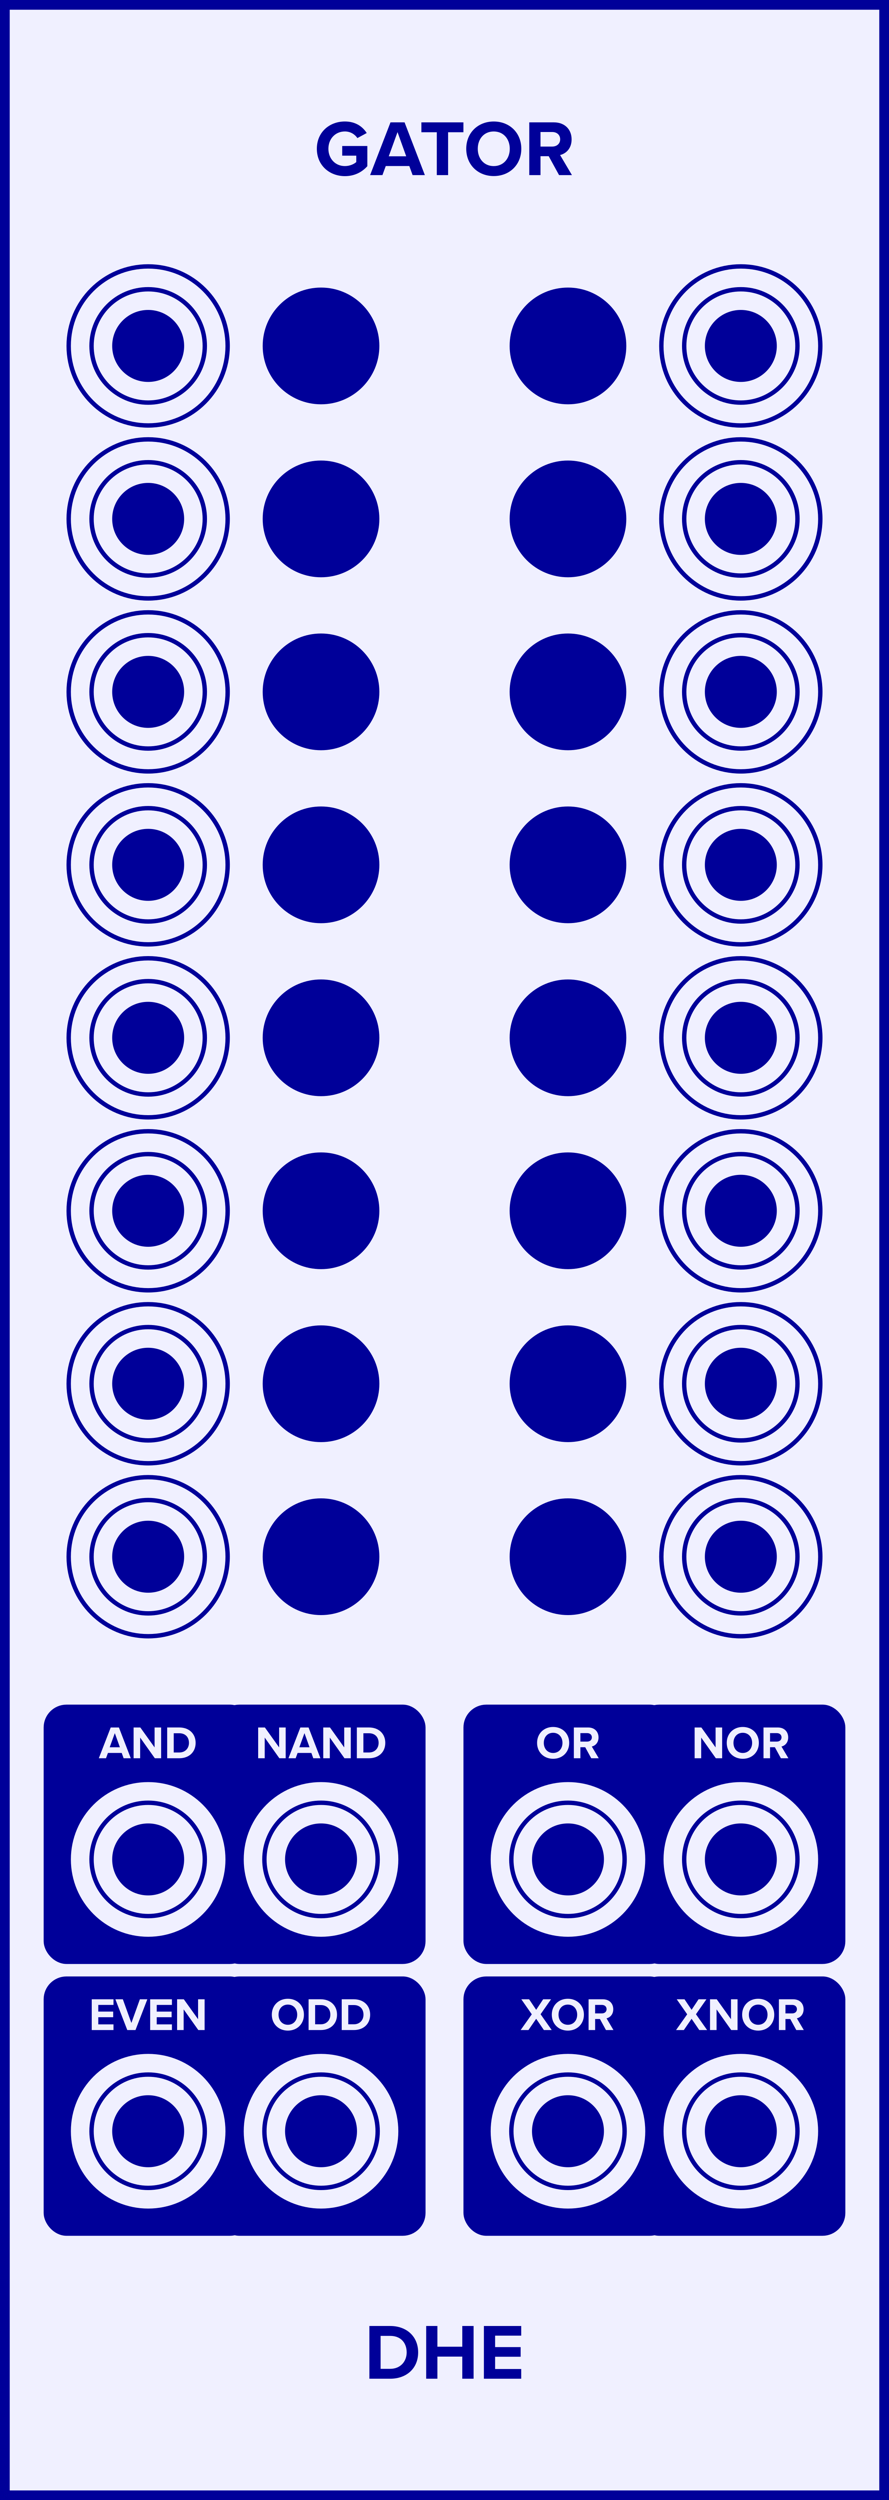 <?xml version="1.0" encoding="UTF-8" standalone="no"?>
<svg xmlns:dc="http://purl.org/dc/elements/1.1/" xmlns:cc="http://creativecommons.org/ns#" xmlns:rdf="http://www.w3.org/1999/02/22-rdf-syntax-ns#" xmlns:svg="http://www.w3.org/2000/svg" xmlns="http://www.w3.org/2000/svg" version="1.1" width="45.720mm" height="128.500mm" viewBox="0 0 45.720 128.500" id="svg414">
  <rect x="0" y="0" width="45.720" height="128.500" fill="#808080" stroke="none"/>
  <defs id="defs418"/>
  <g id="faceplate">
    <rect x="0.250" y="0.250" width="45.220" height="128.000" fill="#f0f0ff" stroke="#000099" stroke-width="0.500" rx="0.000" ry="0.000" id="rect2"/>
    <g transform="translate(22.860,9.000)" id="g6">
      <g aria-label="GATOR" id="text4" style="font-weight:bold;font-size:4.064px;font-family:'Proxima Nova';dominant-baseline:alphabetic;text-anchor:middle;fill:#000099">
        <path d="m -6.565,-1.353 c 0,0.853 0.65,1.406 1.443,1.406 0.492,0 0.878,-0.203 1.154,-0.512 V -1.496 h -1.292 v 0.496 h 0.723 v 0.329 c -0.118,0.106 -0.337,0.207 -0.585,0.207 -0.492,0 -0.849,-0.378 -0.849,-0.89 0,-0.512 0.358,-0.89 0.849,-0.89 0.284,0 0.516,0.15 0.642,0.341 l 0.48,-0.26 c -0.207,-0.321 -0.561,-0.593 -1.122,-0.593 -0.792,0 -1.443,0.545 -1.443,1.402 z" style="font-weight:bold;font-size:4.064px;font-family:'Proxima Nova';dominant-baseline:alphabetic;text-anchor:middle;fill:#000099" id="path422"/>
        <path d="m -1.64,0 h 0.63 l -1.044,-2.711 h -0.723 L -3.826,0 h 0.634 l 0.171,-0.467 h 1.211 z m -0.776,-2.211 0.447,1.244 h -0.898 z" style="font-weight:bold;font-size:4.064px;font-family:'Proxima Nova';dominant-baseline:alphabetic;text-anchor:middle;fill:#000099" id="path424"/>
        <path d="m -0.396,0 h 0.581 v -2.203 h 0.788 v -0.508 H -1.188 v 0.508 h 0.792 z" style="font-weight:bold;font-size:4.064px;font-family:'Proxima Nova';dominant-baseline:alphabetic;text-anchor:middle;fill:#000099" id="path426"/>
        <path d="m 1.118,-1.353 c 0,0.817 0.597,1.402 1.414,1.402 0.821,0 1.418,-0.585 1.418,-1.402 0,-0.817 -0.597,-1.402 -1.418,-1.402 -0.817,0 -1.414,0.585 -1.414,1.402 z m 2.239,0 c 0,0.504 -0.325,0.89 -0.825,0.89 -0.5,0 -0.821,-0.386 -0.821,-0.89 0,-0.508 0.321,-0.89 0.821,-0.89 0.5,0 0.825,0.382 0.825,0.89 z" style="font-weight:bold;font-size:4.064px;font-family:'Proxima Nova';dominant-baseline:alphabetic;text-anchor:middle;fill:#000099" id="path428"/>
        <path d="m 5.892,0 h 0.662 l -0.61,-1.032 c 0.293,-0.069 0.593,-0.325 0.593,-0.805 0,-0.504 -0.345,-0.874 -0.91,-0.874 H 4.36 V 0 h 0.577 v -0.971 h 0.423 z m 0.057,-1.841 c 0,0.228 -0.175,0.374 -0.406,0.374 H 4.937 v -0.748 h 0.606 c 0.232,0 0.406,0.146 0.406,0.374 z" style="font-weight:bold;font-size:4.064px;font-family:'Proxima Nova';dominant-baseline:alphabetic;text-anchor:middle;fill:#000099" id="path430"/>
      </g>
    </g>
    <g transform="translate(22.860,119.500)" id="g10">
      <g aria-label="DHE" id="text8" style="font-weight:bold;font-size:4.064px;font-family:'Proxima Nova';dominant-baseline:hanging;text-anchor:middle;fill:#000099">
        <path d="m -3.863,2.758 h 1.069 c 0.849,0 1.439,-0.536 1.439,-1.353 0,-0.817 -0.589,-1.357 -1.439,-1.357 H -3.863 Z M -3.286,2.25 V 0.556 h 0.492 c 0.557,0 0.849,0.37 0.849,0.849 0,0.459 -0.313,0.845 -0.849,0.845 z" style="font-weight:bold;font-size:4.064px;font-family:'Proxima Nova';dominant-baseline:hanging;text-anchor:middle;fill:#000099" id="path433"/>
        <path d="M 0.915,2.758 H 1.496 V 0.048 H 0.915 V 1.113 H -0.365 V 0.048 H -0.942 V 2.758 h 0.577 V 1.621 h 1.28 z" style="font-weight:bold;font-size:4.064px;font-family:'Proxima Nova';dominant-baseline:hanging;text-anchor:middle;fill:#000099" id="path435"/>
        <path d="M 2.026,2.758 H 3.945 V 2.259 H 2.603 V 1.629 H 3.916 V 1.133 H 2.603 V 0.544 H 3.945 V 0.048 H 2.026 Z" style="font-weight:bold;font-size:4.064px;font-family:'Proxima Nova';dominant-baseline:hanging;text-anchor:middle;fill:#000099" id="path437"/>
      </g>
    </g>
    <g transform="translate(7.620,12.580)" id="g14">
      <g id="text12" style="font-weight:bold;font-size:2.371px;font-family:'Proxima Nova';dominant-baseline:alphabetic;text-anchor:middle;fill:#000099"/>
    </g>
    <g transform="translate(38.100,12.580)" id="g18">
      <g id="text16" style="font-weight:bold;font-size:2.371px;font-family:'Proxima Nova';dominant-baseline:alphabetic;text-anchor:middle;fill:#000099"/>
    </g>
    <g transform="translate(7.620,21.470)" id="g22">
      <g id="text20" style="font-weight:bold;font-size:2.371px;font-family:'Proxima Nova';dominant-baseline:alphabetic;text-anchor:middle;fill:#000099"/>
    </g>
    <g transform="translate(38.100,21.470)" id="g26">
      <g id="text24" style="font-weight:bold;font-size:2.371px;font-family:'Proxima Nova';dominant-baseline:alphabetic;text-anchor:middle;fill:#000099"/>
    </g>
    <g transform="translate(7.620,30.360)" id="g30">
      <g id="text28" style="font-weight:bold;font-size:2.371px;font-family:'Proxima Nova';dominant-baseline:alphabetic;text-anchor:middle;fill:#000099"/>
    </g>
    <g transform="translate(38.100,30.360)" id="g34">
      <g id="text32" style="font-weight:bold;font-size:2.371px;font-family:'Proxima Nova';dominant-baseline:alphabetic;text-anchor:middle;fill:#000099"/>
    </g>
    <g transform="translate(7.620,39.250)" id="g38">
      <g id="text36" style="font-weight:bold;font-size:2.371px;font-family:'Proxima Nova';dominant-baseline:alphabetic;text-anchor:middle;fill:#000099"/>
    </g>
    <g transform="translate(38.100,39.250)" id="g42">
      <g id="text40" style="font-weight:bold;font-size:2.371px;font-family:'Proxima Nova';dominant-baseline:alphabetic;text-anchor:middle;fill:#000099"/>
    </g>
    <g transform="translate(7.620,48.140)" id="g46">
      <g id="text44" style="font-weight:bold;font-size:2.371px;font-family:'Proxima Nova';dominant-baseline:alphabetic;text-anchor:middle;fill:#000099"/>
    </g>
    <g transform="translate(38.100,48.140)" id="g50">
      <g id="text48" style="font-weight:bold;font-size:2.371px;font-family:'Proxima Nova';dominant-baseline:alphabetic;text-anchor:middle;fill:#000099"/>
    </g>
    <g transform="translate(7.620,57.030)" id="g54">
      <g id="text52" style="font-weight:bold;font-size:2.371px;font-family:'Proxima Nova';dominant-baseline:alphabetic;text-anchor:middle;fill:#000099"/>
    </g>
    <g transform="translate(38.100,57.030)" id="g58">
      <g id="text56" style="font-weight:bold;font-size:2.371px;font-family:'Proxima Nova';dominant-baseline:alphabetic;text-anchor:middle;fill:#000099"/>
    </g>
    <g transform="translate(7.620,65.920)" id="g62">
      <g id="text60" style="font-weight:bold;font-size:2.371px;font-family:'Proxima Nova';dominant-baseline:alphabetic;text-anchor:middle;fill:#000099"/>
    </g>
    <g transform="translate(38.100,65.920)" id="g66">
      <g id="text64" style="font-weight:bold;font-size:2.371px;font-family:'Proxima Nova';dominant-baseline:alphabetic;text-anchor:middle;fill:#000099"/>
    </g>
    <g transform="translate(7.620,74.810)" id="g70">
      <g id="text68" style="font-weight:bold;font-size:2.371px;font-family:'Proxima Nova';dominant-baseline:alphabetic;text-anchor:middle;fill:#000099"/>
    </g>
    <g transform="translate(38.100,74.810)" id="g74">
      <g id="text72" style="font-weight:bold;font-size:2.371px;font-family:'Proxima Nova';dominant-baseline:alphabetic;text-anchor:middle;fill:#000099"/>
    </g>
    <rect x="2.420" y="87.787" width="10.400" height="12.980" fill="#000099" stroke="#000099" stroke-width="0.350" rx="1.000" ry="1.000" id="rect76"/>
    <g transform="translate(7.620,90.368)" id="g80">
      <g aria-label="AND" id="text78" style="font-weight:bold;font-size:2.371px;font-family:'Proxima Nova';dominant-baseline:alphabetic;text-anchor:middle;fill:#f0f0ff">
        <path d="m -1.262,0 h 0.368 L -1.504,-1.581 h -0.422 L -2.538,0 h 0.37 l 0.1,-0.273 h 0.707 z m -0.453,-1.29 0.261,0.726 h -0.524 z" style="font-weight:bold;font-size:2.371px;font-family:'Proxima Nova';dominant-baseline:alphabetic;text-anchor:middle;fill:#f0f0ff" id="path456"/>
        <path d="m 0.342,0 h 0.325 v -1.581 h -0.337 v 1.024 L -0.403,-1.581 H -0.749 V 0 h 0.337 v -1.062 z" style="font-weight:bold;font-size:2.371px;font-family:'Proxima Nova';dominant-baseline:alphabetic;text-anchor:middle;fill:#f0f0ff" id="path458"/>
        <path d="M 0.978,0 H 1.602 c 0.496,0 0.839,-0.313 0.839,-0.79 0,-0.477 -0.344,-0.792 -0.839,-0.792 H 0.978 Z M 1.315,-0.296 V -1.285 h 0.287 c 0.325,0 0.496,0.216 0.496,0.496 0,0.268 -0.183,0.493 -0.496,0.493 z" style="font-weight:bold;font-size:2.371px;font-family:'Proxima Nova';dominant-baseline:alphabetic;text-anchor:middle;fill:#f0f0ff" id="path460"/>
      </g>
    </g>
    <rect x="11.310" y="87.787" width="10.400" height="12.980" fill="#000099" stroke="#000099" stroke-width="0.350" rx="1.000" ry="1.000" id="rect82"/>
    <g transform="translate(16.510,90.368)" id="g86">
      <g aria-label="NAND" id="text84" style="font-weight:bold;font-size:2.371px;font-family:'Proxima Nova';dominant-baseline:alphabetic;text-anchor:middle;fill:#f0f0ff">
        <path d="m -2.143,0 h 0.325 v -1.581 h -0.337 v 1.024 L -2.887,-1.581 h -0.346 V 0 h 0.337 v -1.062 z" style="font-weight:bold;font-size:2.371px;font-family:'Proxima Nova';dominant-baseline:alphabetic;text-anchor:middle;fill:#f0f0ff" id="path463"/>
        <path d="m -0.399,0 h 0.368 L -0.641,-1.581 H -1.063 L -1.674,0 h 0.37 l 0.1,-0.273 h 0.707 z m -0.453,-1.29 0.261,0.726 H -1.115 Z" style="font-weight:bold;font-size:2.371px;font-family:'Proxima Nova';dominant-baseline:alphabetic;text-anchor:middle;fill:#f0f0ff" id="path465"/>
        <path d="m 1.205,0 h 0.325 v -1.581 h -0.337 v 1.024 L 0.461,-1.581 H 0.115 V 0 h 0.337 v -1.062 z" style="font-weight:bold;font-size:2.371px;font-family:'Proxima Nova';dominant-baseline:alphabetic;text-anchor:middle;fill:#f0f0ff" id="path467"/>
        <path d="m 1.842,0 h 0.624 c 0.496,0 0.839,-0.313 0.839,-0.79 0,-0.477 -0.344,-0.792 -0.839,-0.792 h -0.624 z m 0.337,-0.296 V -1.285 h 0.287 c 0.325,0 0.496,0.216 0.496,0.496 0,0.268 -0.183,0.493 -0.496,0.493 z" style="font-weight:bold;font-size:2.371px;font-family:'Proxima Nova';dominant-baseline:alphabetic;text-anchor:middle;fill:#f0f0ff" id="path469"/>
      </g>
    </g>
    <rect x="24.010" y="87.787" width="10.400" height="12.980" fill="#000099" stroke="#000099" stroke-width="0.350" rx="1.000" ry="1.000" id="rect88"/>
    <g transform="translate(29.210,90.368)" id="g92">
      <g aria-label="OR" id="text90" style="font-weight:bold;font-size:2.371px;font-family:'Proxima Nova';dominant-baseline:alphabetic;text-anchor:middle;fill:#f0f0ff">
        <path d="m -1.589,-0.79 c 0,0.477 0.349,0.818 0.825,0.818 0.479,0 0.827,-0.341 0.827,-0.818 0,-0.477 -0.349,-0.818 -0.827,-0.818 -0.477,0 -0.825,0.341 -0.825,0.818 z m 1.306,0 c 0,0.294 -0.19,0.519 -0.481,0.519 -0.292,0 -0.479,-0.225 -0.479,-0.519 0,-0.296 0.187,-0.519 0.479,-0.519 0.292,0 0.481,0.223 0.481,0.519 z" style="font-weight:bold;font-size:2.371px;font-family:'Proxima Nova';dominant-baseline:alphabetic;text-anchor:middle;fill:#f0f0ff" id="path472"/>
        <path d="m 1.196,0 h 0.386 l -0.356,-0.602 c 0.171,-0.04 0.346,-0.19 0.346,-0.469 0,-0.294 -0.202,-0.51 -0.531,-0.51 H 0.302 V 0 h 0.337 v -0.567 h 0.247 z m 0.033,-1.074 c 0,0.133 -0.102,0.218 -0.237,0.218 H 0.639 V -1.292 h 0.353 c 0.135,0 0.237,0.085 0.237,0.218 z" style="font-weight:bold;font-size:2.371px;font-family:'Proxima Nova';dominant-baseline:alphabetic;text-anchor:middle;fill:#f0f0ff" id="path474"/>
      </g>
    </g>
    <rect x="32.900" y="87.787" width="10.400" height="12.980" fill="#000099" stroke="#000099" stroke-width="0.350" rx="1.000" ry="1.000" id="rect94"/>
    <g transform="translate(38.100,90.368)" id="g98">
      <g aria-label="NOR" id="text96" style="font-weight:bold;font-size:2.371px;font-family:'Proxima Nova';dominant-baseline:alphabetic;text-anchor:middle;fill:#f0f0ff">
        <path d="m -1.286,0 h 0.325 v -1.581 h -0.337 v 1.024 L -2.03,-1.581 h -0.346 V 0 h 0.337 v -1.062 z" style="font-weight:bold;font-size:2.371px;font-family:'Proxima Nova';dominant-baseline:alphabetic;text-anchor:middle;fill:#f0f0ff" id="path477"/>
        <path d="m -0.725,-0.79 c 0,0.477 0.349,0.818 0.825,0.818 0.479,0 0.827,-0.341 0.827,-0.818 0,-0.477 -0.349,-0.818 -0.827,-0.818 -0.477,0 -0.825,0.341 -0.825,0.818 z m 1.306,0 c 0,0.294 -0.19,0.519 -0.481,0.519 -0.292,0 -0.479,-0.225 -0.479,-0.519 0,-0.296 0.187,-0.519 0.479,-0.519 0.292,0 0.481,0.223 0.481,0.519 z" style="font-weight:bold;font-size:2.371px;font-family:'Proxima Nova';dominant-baseline:alphabetic;text-anchor:middle;fill:#f0f0ff" id="path479"/>
        <path d="m 2.06,0 h 0.386 l -0.356,-0.602 c 0.171,-0.04 0.346,-0.19 0.346,-0.469 0,-0.294 -0.202,-0.51 -0.531,-0.51 H 1.166 V 0 h 0.337 v -0.567 h 0.247 z m 0.033,-1.074 c 0,0.133 -0.102,0.218 -0.237,0.218 H 1.503 V -1.292 h 0.353 c 0.135,0 0.237,0.085 0.237,0.218 z" style="font-weight:bold;font-size:2.371px;font-family:'Proxima Nova';dominant-baseline:alphabetic;text-anchor:middle;fill:#f0f0ff" id="path481"/>
      </g>
    </g>
    <rect x="2.420" y="101.757" width="10.400" height="12.980" fill="#000099" stroke="#000099" stroke-width="0.350" rx="1.000" ry="1.000" id="rect100"/>
    <g transform="translate(7.620,104.338)" id="g104">
      <g aria-label="EVEN" id="text102" style="font-weight:bold;font-size:2.371px;font-family:'Proxima Nova';dominant-baseline:alphabetic;text-anchor:middle;fill:#f0f0ff">
        <path d="m -2.902,0 h 1.119 v -0.292 h -0.782 v -0.368 h 0.766 v -0.289 h -0.766 V -1.292 h 0.782 v -0.289 h -1.119 z" style="font-weight:bold;font-size:2.371px;font-family:'Proxima Nova';dominant-baseline:alphabetic;text-anchor:middle;fill:#f0f0ff" id="path484"/>
        <path d="m -1.074,0 h 0.422 l 0.609,-1.581 H -0.427 L -0.863,-0.365 -1.302,-1.581 h -0.384 z" style="font-weight:bold;font-size:2.371px;font-family:'Proxima Nova';dominant-baseline:alphabetic;text-anchor:middle;fill:#f0f0ff" id="path486"/>
        <path d="M 0.103,0 H 1.222 V -0.292 H 0.44 v -0.368 H 1.206 V -0.948 H 0.44 V -1.292 H 1.222 V -1.581 H 0.103 Z" style="font-weight:bold;font-size:2.371px;font-family:'Proxima Nova';dominant-baseline:alphabetic;text-anchor:middle;fill:#f0f0ff" id="path488"/>
        <path d="M 2.579,0 H 2.903 V -1.581 H 2.567 v 1.024 L 1.834,-1.581 H 1.488 V 0 H 1.825 v -1.062 z" style="font-weight:bold;font-size:2.371px;font-family:'Proxima Nova';dominant-baseline:alphabetic;text-anchor:middle;fill:#f0f0ff" id="path490"/>
      </g>
    </g>
    <rect x="11.310" y="101.757" width="10.400" height="12.980" fill="#000099" stroke="#000099" stroke-width="0.350" rx="1.000" ry="1.000" id="rect106"/>
    <g transform="translate(16.510,104.338)" id="g110">
      <g aria-label="ODD" id="text108" style="font-weight:bold;font-size:2.371px;font-family:'Proxima Nova';dominant-baseline:alphabetic;text-anchor:middle;fill:#f0f0ff">
        <path d="m -2.531,-0.79 c 0,0.477 0.349,0.818 0.825,0.818 0.479,0 0.827,-0.341 0.827,-0.818 0,-0.477 -0.349,-0.818 -0.827,-0.818 -0.477,0 -0.825,0.341 -0.825,0.818 z m 1.306,0 c 0,0.294 -0.19,0.519 -0.481,0.519 -0.292,0 -0.479,-0.225 -0.479,-0.519 0,-0.296 0.187,-0.519 0.479,-0.519 0.292,0 0.481,0.223 0.481,0.519 z" style="font-weight:bold;font-size:2.371px;font-family:'Proxima Nova';dominant-baseline:alphabetic;text-anchor:middle;fill:#f0f0ff" id="path493"/>
        <path d="m -0.64,0 h 0.624 c 0.496,0 0.839,-0.313 0.839,-0.79 0,-0.477 -0.344,-0.792 -0.839,-0.792 h -0.624 z m 0.337,-0.296 V -1.285 h 0.287 c 0.325,0 0.496,0.216 0.496,0.496 0,0.268 -0.183,0.493 -0.496,0.493 z" style="font-weight:bold;font-size:2.371px;font-family:'Proxima Nova';dominant-baseline:alphabetic;text-anchor:middle;fill:#f0f0ff" id="path495"/>
        <path d="m 1.064,0 h 0.624 c 0.496,0 0.839,-0.313 0.839,-0.79 0,-0.477 -0.344,-0.792 -0.839,-0.792 h -0.624 z m 0.337,-0.296 V -1.285 h 0.287 c 0.325,0 0.496,0.216 0.496,0.496 0,0.268 -0.183,0.493 -0.496,0.493 z" style="font-weight:bold;font-size:2.371px;font-family:'Proxima Nova';dominant-baseline:alphabetic;text-anchor:middle;fill:#f0f0ff" id="path497"/>
      </g>
    </g>
    <rect x="24.010" y="101.757" width="10.400" height="12.980" fill="#000099" stroke="#000099" stroke-width="0.350" rx="1.000" ry="1.000" id="rect112"/>
    <g transform="translate(29.210,104.338)" id="g116">
      <g aria-label="XOR" id="text114" style="font-weight:bold;font-size:2.371px;font-family:'Proxima Nova';dominant-baseline:alphabetic;text-anchor:middle;fill:#f0f0ff">
        <path d="m -1.239,0 h 0.403 L -1.409,-0.813 -0.871,-1.581 H -1.277 l -0.358,0.541 -0.363,-0.541 h -0.401 l 0.538,0.771 L -2.434,0 h 0.401 l 0.398,-0.579 z" style="font-weight:bold;font-size:2.371px;font-family:'Proxima Nova';dominant-baseline:alphabetic;text-anchor:middle;fill:#f0f0ff" id="path500"/>
        <path d="m -0.832,-0.79 c 0,0.477 0.349,0.818 0.825,0.818 0.479,0 0.827,-0.341 0.827,-0.818 0,-0.477 -0.349,-0.818 -0.827,-0.818 -0.477,0 -0.825,0.341 -0.825,0.818 z m 1.306,0 c 0,0.294 -0.19,0.519 -0.481,0.519 -0.292,0 -0.479,-0.225 -0.479,-0.519 0,-0.296 0.187,-0.519 0.479,-0.519 0.292,0 0.481,0.223 0.481,0.519 z" style="font-weight:bold;font-size:2.371px;font-family:'Proxima Nova';dominant-baseline:alphabetic;text-anchor:middle;fill:#f0f0ff" id="path502"/>
        <path d="m 1.953,0 h 0.386 l -0.356,-0.602 c 0.171,-0.04 0.346,-0.19 0.346,-0.469 0,-0.294 -0.202,-0.51 -0.531,-0.51 H 1.06 V 0 h 0.337 v -0.567 h 0.247 z m 0.033,-1.074 c 0,0.133 -0.102,0.218 -0.237,0.218 H 1.396 V -1.292 h 0.353 c 0.135,0 0.237,0.085 0.237,0.218 z" style="font-weight:bold;font-size:2.371px;font-family:'Proxima Nova';dominant-baseline:alphabetic;text-anchor:middle;fill:#f0f0ff" id="path504"/>
      </g>
    </g>
    <rect x="32.900" y="101.757" width="10.400" height="12.980" fill="#000099" stroke="#000099" stroke-width="0.350" rx="1.000" ry="1.000" id="rect118"/>
    <g transform="translate(38.100,104.338)" id="g122">
      <g aria-label="XNOR" id="text120" style="font-weight:bold;font-size:2.371px;font-family:'Proxima Nova';dominant-baseline:alphabetic;text-anchor:middle;fill:#f0f0ff">
        <path d="m -2.137,0 h 0.403 l -0.574,-0.813 0.538,-0.768 h -0.405 l -0.358,0.541 -0.363,-0.541 h -0.401 l 0.538,0.771 L -3.332,0 h 0.401 l 0.398,-0.579 z" style="font-weight:bold;font-size:2.371px;font-family:'Proxima Nova';dominant-baseline:alphabetic;text-anchor:middle;fill:#f0f0ff" id="path507"/>
        <path d="m -0.494,0 h 0.325 v -1.581 h -0.337 v 1.024 L -1.239,-1.581 H -1.585 V 0 h 0.337 v -1.062 z" style="font-weight:bold;font-size:2.371px;font-family:'Proxima Nova';dominant-baseline:alphabetic;text-anchor:middle;fill:#f0f0ff" id="path509"/>
        <path d="m 0.067,-0.79 c 0,0.477 0.349,0.818 0.825,0.818 0.479,0 0.827,-0.341 0.827,-0.818 0,-0.477 -0.349,-0.818 -0.827,-0.818 -0.477,0 -0.825,0.341 -0.825,0.818 z m 1.306,0 c 0,0.294 -0.19,0.519 -0.481,0.519 -0.292,0 -0.479,-0.225 -0.479,-0.519 0,-0.296 0.187,-0.519 0.479,-0.519 0.292,0 0.481,0.223 0.481,0.519 z" style="font-weight:bold;font-size:2.371px;font-family:'Proxima Nova';dominant-baseline:alphabetic;text-anchor:middle;fill:#f0f0ff" id="path511"/>
        <path d="m 2.852,0 h 0.386 l -0.356,-0.602 c 0.171,-0.04 0.346,-0.19 0.346,-0.469 0,-0.294 -0.202,-0.51 -0.531,-0.51 H 1.958 V 0 h 0.337 v -0.567 h 0.247 z m 0.033,-1.074 c 0,0.133 -0.102,0.218 -0.237,0.218 H 2.295 V -1.292 h 0.353 c 0.135,0 0.237,0.085 0.237,0.218 z" style="font-weight:bold;font-size:2.371px;font-family:'Proxima Nova';dominant-baseline:alphabetic;text-anchor:middle;fill:#f0f0ff" id="path513"/>
      </g>
    </g>
  </g>
  <g id="overlay">
    <g transform="translate(7.620,17.780)" id="g131">
      <circle cx="0" cy="0" r="4.200" fill="#000099" stroke="none" stroke-width="0" id="circle125"/>
      <circle cx="0" cy="0" r="3.500" fill="none" stroke="#f0f0ff" stroke-width="0.950" id="circle127"/>
      <circle cx="0" cy="0" r="2.325" fill="none" stroke="#f0f0ff" stroke-width="0.950" id="circle129"/>
    </g>
    <g transform="translate(16.510,17.780)" id="g137">
      <circle cx="0" cy="0" r="3.000" fill="#000099" stroke="none" stroke-width="0" id="circle133"/>
      <circle cx="0" cy="0" r="2.000" fill="#000099" stroke="none" stroke-width="0" id="circle135"/>
    </g>
    <g transform="translate(29.210,17.780)" id="g143">
      <circle cx="0" cy="0" r="3.000" fill="#000099" stroke="none" stroke-width="0" id="circle139"/>
      <circle cx="0" cy="0" r="2.000" fill="#000099" stroke="none" stroke-width="0" id="circle141"/>
    </g>
    <g transform="translate(38.100,17.780)" id="g151">
      <circle cx="0" cy="0" r="4.200" fill="#000099" stroke="none" stroke-width="0" id="circle145"/>
      <circle cx="0" cy="0" r="3.500" fill="none" stroke="#f0f0ff" stroke-width="0.950" id="circle147"/>
      <circle cx="0" cy="0" r="2.325" fill="none" stroke="#f0f0ff" stroke-width="0.950" id="circle149"/>
    </g>
    <g transform="translate(7.620,26.670)" id="g159">
      <circle cx="0" cy="0" r="4.200" fill="#000099" stroke="none" stroke-width="0" id="circle153"/>
      <circle cx="0" cy="0" r="3.500" fill="none" stroke="#f0f0ff" stroke-width="0.950" id="circle155"/>
      <circle cx="0" cy="0" r="2.325" fill="none" stroke="#f0f0ff" stroke-width="0.950" id="circle157"/>
    </g>
    <g transform="translate(16.510,26.670)" id="g165">
      <circle cx="0" cy="0" r="3.000" fill="#000099" stroke="none" stroke-width="0" id="circle161"/>
      <circle cx="0" cy="0" r="2.000" fill="#000099" stroke="none" stroke-width="0" id="circle163"/>
    </g>
    <g transform="translate(29.210,26.670)" id="g171">
      <circle cx="0" cy="0" r="3.000" fill="#000099" stroke="none" stroke-width="0" id="circle167"/>
      <circle cx="0" cy="0" r="2.000" fill="#000099" stroke="none" stroke-width="0" id="circle169"/>
    </g>
    <g transform="translate(38.100,26.670)" id="g179">
      <circle cx="0" cy="0" r="4.200" fill="#000099" stroke="none" stroke-width="0" id="circle173"/>
      <circle cx="0" cy="0" r="3.500" fill="none" stroke="#f0f0ff" stroke-width="0.950" id="circle175"/>
      <circle cx="0" cy="0" r="2.325" fill="none" stroke="#f0f0ff" stroke-width="0.950" id="circle177"/>
    </g>
    <g transform="translate(7.620,35.560)" id="g187">
      <circle cx="0" cy="0" r="4.200" fill="#000099" stroke="none" stroke-width="0" id="circle181"/>
      <circle cx="0" cy="0" r="3.500" fill="none" stroke="#f0f0ff" stroke-width="0.950" id="circle183"/>
      <circle cx="0" cy="0" r="2.325" fill="none" stroke="#f0f0ff" stroke-width="0.950" id="circle185"/>
    </g>
    <g transform="translate(16.510,35.560)" id="g193">
      <circle cx="0" cy="0" r="3.000" fill="#000099" stroke="none" stroke-width="0" id="circle189"/>
      <circle cx="0" cy="0" r="2.000" fill="#000099" stroke="none" stroke-width="0" id="circle191"/>
    </g>
    <g transform="translate(29.210,35.560)" id="g199">
      <circle cx="0" cy="0" r="3.000" fill="#000099" stroke="none" stroke-width="0" id="circle195"/>
      <circle cx="0" cy="0" r="2.000" fill="#000099" stroke="none" stroke-width="0" id="circle197"/>
    </g>
    <g transform="translate(38.100,35.560)" id="g207">
      <circle cx="0" cy="0" r="4.200" fill="#000099" stroke="none" stroke-width="0" id="circle201"/>
      <circle cx="0" cy="0" r="3.500" fill="none" stroke="#f0f0ff" stroke-width="0.950" id="circle203"/>
      <circle cx="0" cy="0" r="2.325" fill="none" stroke="#f0f0ff" stroke-width="0.950" id="circle205"/>
    </g>
    <g transform="translate(7.620,44.450)" id="g215">
      <circle cx="0" cy="0" r="4.200" fill="#000099" stroke="none" stroke-width="0" id="circle209"/>
      <circle cx="0" cy="0" r="3.500" fill="none" stroke="#f0f0ff" stroke-width="0.950" id="circle211"/>
      <circle cx="0" cy="0" r="2.325" fill="none" stroke="#f0f0ff" stroke-width="0.950" id="circle213"/>
    </g>
    <g transform="translate(16.510,44.450)" id="g221">
      <circle cx="0" cy="0" r="3.000" fill="#000099" stroke="none" stroke-width="0" id="circle217"/>
      <circle cx="0" cy="0" r="2.000" fill="#000099" stroke="none" stroke-width="0" id="circle219"/>
    </g>
    <g transform="translate(29.210,44.450)" id="g227">
      <circle cx="0" cy="0" r="3.000" fill="#000099" stroke="none" stroke-width="0" id="circle223"/>
      <circle cx="0" cy="0" r="2.000" fill="#000099" stroke="none" stroke-width="0" id="circle225"/>
    </g>
    <g transform="translate(38.100,44.450)" id="g235">
      <circle cx="0" cy="0" r="4.200" fill="#000099" stroke="none" stroke-width="0" id="circle229"/>
      <circle cx="0" cy="0" r="3.500" fill="none" stroke="#f0f0ff" stroke-width="0.950" id="circle231"/>
      <circle cx="0" cy="0" r="2.325" fill="none" stroke="#f0f0ff" stroke-width="0.950" id="circle233"/>
    </g>
    <g transform="translate(7.620,53.340)" id="g243">
      <circle cx="0" cy="0" r="4.200" fill="#000099" stroke="none" stroke-width="0" id="circle237"/>
      <circle cx="0" cy="0" r="3.500" fill="none" stroke="#f0f0ff" stroke-width="0.950" id="circle239"/>
      <circle cx="0" cy="0" r="2.325" fill="none" stroke="#f0f0ff" stroke-width="0.950" id="circle241"/>
    </g>
    <g transform="translate(16.510,53.340)" id="g249">
      <circle cx="0" cy="0" r="3.000" fill="#000099" stroke="none" stroke-width="0" id="circle245"/>
      <circle cx="0" cy="0" r="2.000" fill="#000099" stroke="none" stroke-width="0" id="circle247"/>
    </g>
    <g transform="translate(29.210,53.340)" id="g255">
      <circle cx="0" cy="0" r="3.000" fill="#000099" stroke="none" stroke-width="0" id="circle251"/>
      <circle cx="0" cy="0" r="2.000" fill="#000099" stroke="none" stroke-width="0" id="circle253"/>
    </g>
    <g transform="translate(38.100,53.340)" id="g263">
      <circle cx="0" cy="0" r="4.200" fill="#000099" stroke="none" stroke-width="0" id="circle257"/>
      <circle cx="0" cy="0" r="3.500" fill="none" stroke="#f0f0ff" stroke-width="0.950" id="circle259"/>
      <circle cx="0" cy="0" r="2.325" fill="none" stroke="#f0f0ff" stroke-width="0.950" id="circle261"/>
    </g>
    <g transform="translate(7.620,62.230)" id="g271">
      <circle cx="0" cy="0" r="4.200" fill="#000099" stroke="none" stroke-width="0" id="circle265"/>
      <circle cx="0" cy="0" r="3.500" fill="none" stroke="#f0f0ff" stroke-width="0.950" id="circle267"/>
      <circle cx="0" cy="0" r="2.325" fill="none" stroke="#f0f0ff" stroke-width="0.950" id="circle269"/>
    </g>
    <g transform="translate(16.510,62.230)" id="g277">
      <circle cx="0" cy="0" r="3.000" fill="#000099" stroke="none" stroke-width="0" id="circle273"/>
      <circle cx="0" cy="0" r="2.000" fill="#000099" stroke="none" stroke-width="0" id="circle275"/>
    </g>
    <g transform="translate(29.210,62.230)" id="g283">
      <circle cx="0" cy="0" r="3.000" fill="#000099" stroke="none" stroke-width="0" id="circle279"/>
      <circle cx="0" cy="0" r="2.000" fill="#000099" stroke="none" stroke-width="0" id="circle281"/>
    </g>
    <g transform="translate(38.100,62.230)" id="g291">
      <circle cx="0" cy="0" r="4.200" fill="#000099" stroke="none" stroke-width="0" id="circle285"/>
      <circle cx="0" cy="0" r="3.500" fill="none" stroke="#f0f0ff" stroke-width="0.950" id="circle287"/>
      <circle cx="0" cy="0" r="2.325" fill="none" stroke="#f0f0ff" stroke-width="0.950" id="circle289"/>
    </g>
    <g transform="translate(7.620,71.120)" id="g299">
      <circle cx="0" cy="0" r="4.200" fill="#000099" stroke="none" stroke-width="0" id="circle293"/>
      <circle cx="0" cy="0" r="3.500" fill="none" stroke="#f0f0ff" stroke-width="0.950" id="circle295"/>
      <circle cx="0" cy="0" r="2.325" fill="none" stroke="#f0f0ff" stroke-width="0.950" id="circle297"/>
    </g>
    <g transform="translate(16.510,71.120)" id="g305">
      <circle cx="0" cy="0" r="3.000" fill="#000099" stroke="none" stroke-width="0" id="circle301"/>
      <circle cx="0" cy="0" r="2.000" fill="#000099" stroke="none" stroke-width="0" id="circle303"/>
    </g>
    <g transform="translate(29.210,71.120)" id="g311">
      <circle cx="0" cy="0" r="3.000" fill="#000099" stroke="none" stroke-width="0" id="circle307"/>
      <circle cx="0" cy="0" r="2.000" fill="#000099" stroke="none" stroke-width="0" id="circle309"/>
    </g>
    <g transform="translate(38.100,71.120)" id="g319">
      <circle cx="0" cy="0" r="4.200" fill="#000099" stroke="none" stroke-width="0" id="circle313"/>
      <circle cx="0" cy="0" r="3.500" fill="none" stroke="#f0f0ff" stroke-width="0.950" id="circle315"/>
      <circle cx="0" cy="0" r="2.325" fill="none" stroke="#f0f0ff" stroke-width="0.950" id="circle317"/>
    </g>
    <g transform="translate(7.620,80.010)" id="g327">
      <circle cx="0" cy="0" r="4.200" fill="#000099" stroke="none" stroke-width="0" id="circle321"/>
      <circle cx="0" cy="0" r="3.500" fill="none" stroke="#f0f0ff" stroke-width="0.950" id="circle323"/>
      <circle cx="0" cy="0" r="2.325" fill="none" stroke="#f0f0ff" stroke-width="0.950" id="circle325"/>
    </g>
    <g transform="translate(16.510,80.010)" id="g333">
      <circle cx="0" cy="0" r="3.000" fill="#000099" stroke="none" stroke-width="0" id="circle329"/>
      <circle cx="0" cy="0" r="2.000" fill="#000099" stroke="none" stroke-width="0" id="circle331"/>
    </g>
    <g transform="translate(29.210,80.010)" id="g339">
      <circle cx="0" cy="0" r="3.000" fill="#000099" stroke="none" stroke-width="0" id="circle335"/>
      <circle cx="0" cy="0" r="2.000" fill="#000099" stroke="none" stroke-width="0" id="circle337"/>
    </g>
    <g transform="translate(38.100,80.010)" id="g347">
      <circle cx="0" cy="0" r="4.200" fill="#000099" stroke="none" stroke-width="0" id="circle341"/>
      <circle cx="0" cy="0" r="3.500" fill="none" stroke="#f0f0ff" stroke-width="0.950" id="circle343"/>
      <circle cx="0" cy="0" r="2.325" fill="none" stroke="#f0f0ff" stroke-width="0.950" id="circle345"/>
    </g>
    <g transform="translate(7.620,95.568)" id="g355">
      <circle cx="0" cy="0" r="4.200" fill="#000099" stroke="none" stroke-width="0" id="circle349"/>
      <circle cx="0" cy="0" r="3.500" fill="none" stroke="#f0f0ff" stroke-width="0.950" id="circle351"/>
      <circle cx="0" cy="0" r="2.325" fill="none" stroke="#f0f0ff" stroke-width="0.950" id="circle353"/>
    </g>
    <g transform="translate(16.510,95.568)" id="g363">
      <circle cx="0" cy="0" r="4.200" fill="#000099" stroke="none" stroke-width="0" id="circle357"/>
      <circle cx="0" cy="0" r="3.500" fill="none" stroke="#f0f0ff" stroke-width="0.950" id="circle359"/>
      <circle cx="0" cy="0" r="2.325" fill="none" stroke="#f0f0ff" stroke-width="0.950" id="circle361"/>
    </g>
    <g transform="translate(29.210,95.568)" id="g371">
      <circle cx="0" cy="0" r="4.200" fill="#000099" stroke="none" stroke-width="0" id="circle365"/>
      <circle cx="0" cy="0" r="3.500" fill="none" stroke="#f0f0ff" stroke-width="0.950" id="circle367"/>
      <circle cx="0" cy="0" r="2.325" fill="none" stroke="#f0f0ff" stroke-width="0.950" id="circle369"/>
    </g>
    <g transform="translate(38.100,95.568)" id="g379">
      <circle cx="0" cy="0" r="4.200" fill="#000099" stroke="none" stroke-width="0" id="circle373"/>
      <circle cx="0" cy="0" r="3.500" fill="none" stroke="#f0f0ff" stroke-width="0.950" id="circle375"/>
      <circle cx="0" cy="0" r="2.325" fill="none" stroke="#f0f0ff" stroke-width="0.950" id="circle377"/>
    </g>
    <g transform="translate(7.620,109.538)" id="g387">
      <circle cx="0" cy="0" r="4.200" fill="#000099" stroke="none" stroke-width="0" id="circle381"/>
      <circle cx="0" cy="0" r="3.500" fill="none" stroke="#f0f0ff" stroke-width="0.950" id="circle383"/>
      <circle cx="0" cy="0" r="2.325" fill="none" stroke="#f0f0ff" stroke-width="0.950" id="circle385"/>
    </g>
    <g transform="translate(16.510,109.538)" id="g395">
      <circle cx="0" cy="0" r="4.200" fill="#000099" stroke="none" stroke-width="0" id="circle389"/>
      <circle cx="0" cy="0" r="3.500" fill="none" stroke="#f0f0ff" stroke-width="0.950" id="circle391"/>
      <circle cx="0" cy="0" r="2.325" fill="none" stroke="#f0f0ff" stroke-width="0.950" id="circle393"/>
    </g>
    <g transform="translate(29.210,109.538)" id="g403">
      <circle cx="0" cy="0" r="4.200" fill="#000099" stroke="none" stroke-width="0" id="circle397"/>
      <circle cx="0" cy="0" r="3.500" fill="none" stroke="#f0f0ff" stroke-width="0.950" id="circle399"/>
      <circle cx="0" cy="0" r="2.325" fill="none" stroke="#f0f0ff" stroke-width="0.950" id="circle401"/>
    </g>
    <g transform="translate(38.100,109.538)" id="g411">
      <circle cx="0" cy="0" r="4.200" fill="#000099" stroke="none" stroke-width="0" id="circle405"/>
      <circle cx="0" cy="0" r="3.500" fill="none" stroke="#f0f0ff" stroke-width="0.950" id="circle407"/>
      <circle cx="0" cy="0" r="2.325" fill="none" stroke="#f0f0ff" stroke-width="0.950" id="circle409"/>
    </g>
  </g>
</svg>
